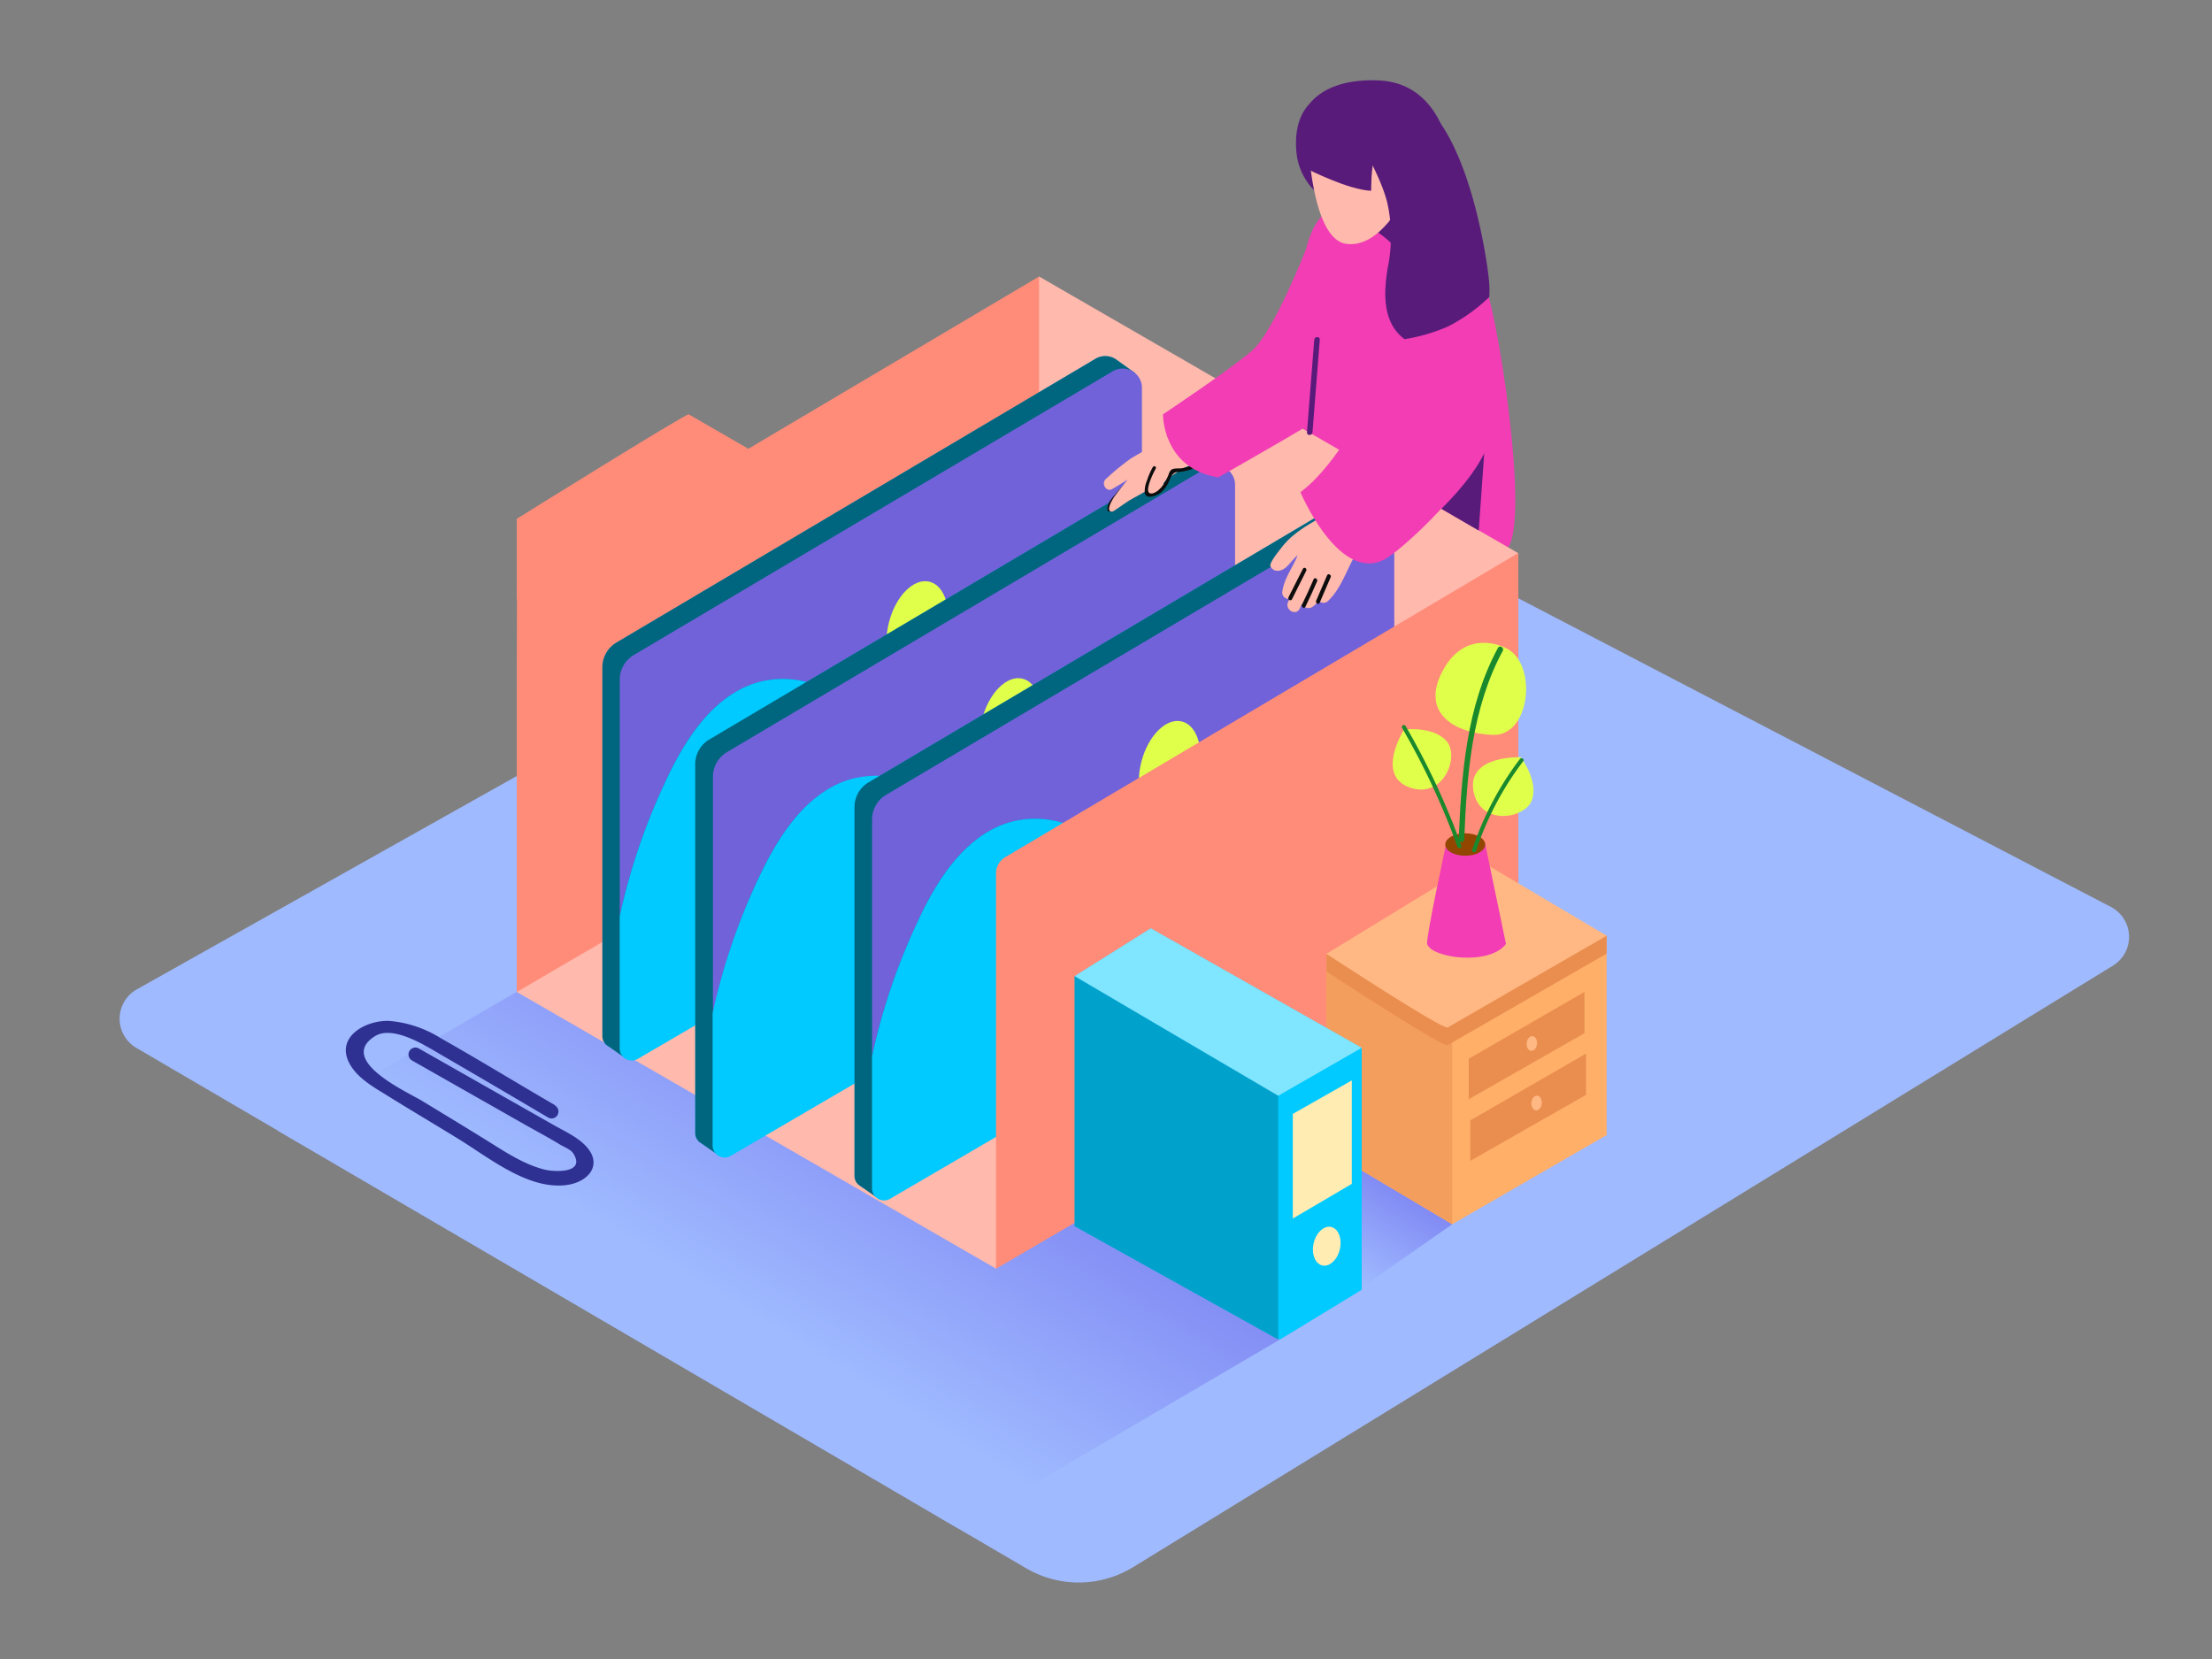 <svg id="Layer_1" data-name="Layer 1" xmlns="http://www.w3.org/2000/svg" xmlns:xlink="http://www.w3.org/1999/xlink" viewBox="0 0 400 300"><rect x="0" y="0" width="400" height="300" fill="#808080" stroke="none"/><defs><linearGradient id="linear-gradient" x1="166.46" y1="181.88" x2="133" y2="236.04" gradientUnits="userSpaceOnUse"><stop offset="0" stop-color="#7a7ff1"/><stop offset="1" stop-color="#9fbaff"/></linearGradient><linearGradient id="linear-gradient-2" x1="249.01" y1="207.9" x2="237.43" y2="226.64" xlink:href="#linear-gradient"/></defs><title>16_Files And Folder_isometric</title><path d="M24.65,189.49,185.58,283.6a18.79,18.79,0,0,0,19.32-.21l177.2-108.78a6.1,6.1,0,0,0-.37-10.6L213.22,76.24a6.1,6.1,0,0,0-5.8.09L24.74,178.91A6.1,6.1,0,0,0,24.65,189.49Z" fill="#9fbaff"/><path d="M117.72,165.25l-67.49,39.2s103.91,60.59,123,71.92l58.23-34.15" fill="url(#linear-gradient)"/><path d="M236.05,71.38s-4.57-30.55,5.39-33.9S265.55,42,268.57,51.34s8.1,44.83,3.74,48.06-35-1.87-37.15-10.38" fill="#f23db4"/><polygon points="180.08 229.4 93.45 179.38 187.9 50 274.53 100.02 180.08 229.4" fill="#ffb9ad"/><polygon points="93.49 105.94 93.45 125.31 93.45 179.38 187.9 124.22 187.9 50 93.49 105.94" fill="#ff8c79"/><path d="M135.32,81.15l-10.77-6.22c-.41-.24-31.1,18.89-31.1,18.89v14.51" fill="#ff8c79"/><path d="M252.67,45.41c1.12-.44,2.26-.82,3.33-1.16,2.83-.91,5.74-1.54,8.61-2.27-.53-12.7-8.28-27-21.79-25.79a9.55,9.55,0,0,0-5.4,2c-2.41,2-3.32,5.3-3,9.15a11.34,11.34,0,0,0,5.34,8.77C247.62,41.13,251,42.62,252.67,45.41Z" fill="#581b7a"/><path d="M236.53,25.08s.56,18,6.81,19S254,35.65,254,35.65s3.39-8.25,0-10.57S241.45,18.95,236.53,25.08Z" fill="#ffb9ad"/><path d="M251,48.15c-.8,4.51-1.12,10.19,3,13.18a32.61,32.61,0,0,0,7.82-2.28,31.42,31.42,0,0,0,7.48-5.33,17.74,17.74,0,0,0,0-2.42c-.3-5-6.56-47.2-25.64-30.78l3.09,6.4c1.49,3.1,3.24,6.3,4.11,9.71A28,28,0,0,1,251,48.15Z" fill="#581b7a"/><path d="M236.53,19.35c-.06-.18,2.72-5.3,12.93-4.8,11.65.58,12.93,14.21,12.93,14.21" fill="#581b7a"/><path d="M235.86,23c-.19.39-.69,6,.67,7.62,0,0,7.3,3.72,11.42,3.88,0,0,0-4.75.55-5.23s-.3-8.82-5.69-9.93" fill="#581b7a"/><path d="M100.38,199.86c-6.89-4-13.73-8.2-20.69-12.13a20.69,20.69,0,0,0-9.37-3.12c-4.24-.13-9.71,2.91-7.11,7.73,1.29,2.39,3.91,4,6.14,5.35,4.52,2.83,9.13,5.54,13.67,8.34,5.45,3.35,12.47,9.12,19.35,8.27,4-.49,6.71-3.64,3.63-7-1.6-1.74-4.09-2.83-6.13-4l-24.12-13.7a1.25,1.25,0,0,0-1.26,2.16l20.26,11.51c2.17,1.23,4.4,2.41,6.53,3.71.67.41,1.93.89,2.35,1.54,2.34,3.62-3.1,3.44-5.07,3-3.8-.93-7.25-3.25-10.53-5.29-3.93-2.44-7.88-4.83-11.83-7.23-2.43-1.48-15.27-7.23-8.44-11.6,3.1-2,8.59,1.33,11.43,3q10,5.81,19.92,11.68a1.25,1.25,0,0,0,1.26-2.16Z" fill="#2e3192"/><path d="M260.62,92s5.31-4.94,7.78-10.06l-1,14Z" fill="#581b7a"/><path d="M205.28,67.48,202,65.12h0a3.47,3.47,0,0,0-3.91-.24l-86.61,51.31a5.19,5.19,0,0,0-2.55,4.46l0,16.42v50.28a2.13,2.13,0,0,0,.78,1.65h0l.29.2,0,0,3.37,2.34,1.51-2.92-1.16-.34L203.31,136V67.88h0Z" fill="#00caff"/><path d="M205.28,67.48,202,65.12h0a3.47,3.47,0,0,0-3.91-.24l-86.61,51.31a5.19,5.19,0,0,0-2.55,4.46l0,16.42v50.28a2.13,2.13,0,0,0,.78,1.65h0l.29.2,0,0,3.37,2.34,1.51-2.92-1.16-.34L203.31,136V67.88h0Z" opacity="0.5"/><path d="M134.31,124.45c6.76-3.31,15.75-1.59,20.08,4.79,1.85,2.73,2.89,6.23,5.71,7.94a8.29,8.29,0,0,0,7.56.11c7.26-3.26,9.73-11.46,12.48-18.21,3.09-7.59,7.25-16.87,14.71-21a101.38,101.38,0,0,1,11.65-4.56V70.13a3.49,3.49,0,0,0-5.27-3l-86.61,51.31a5.19,5.19,0,0,0-2.55,4.46l0,16.42V165.7a113.76,113.76,0,0,1,8.14-24.08C123.24,135,127.52,127.77,134.31,124.45Z" fill="#7162d9"/><path d="M206.51,138.23V93.49a101.38,101.38,0,0,0-11.65,4.56c-7.47,4.15-11.63,13.43-14.71,21-2.75,6.76-5.22,14.95-12.48,18.21a8.29,8.29,0,0,1-7.56-.11c-2.82-1.7-3.86-5.21-5.71-7.94-4.32-6.38-13.32-8.1-20.08-4.79S123.24,135,120.2,141.62a113.76,113.76,0,0,0-8.14,24.08v23.9a2.18,2.18,0,0,0,3.27,1.88Z" fill="#00caff"/><ellipse cx="165.89" cy="113.79" rx="8.88" ry="5.29" transform="translate(14.19 245.91) rotate(-75.5)" fill="#e0ff4b"/><path d="M214.88,82.41l-86.61,51.31a5.19,5.19,0,0,0-2.55,4.46l0,16.42v50.28a2.13,2.13,0,0,0,.78,1.65h0l.29.2,0,0,3.37,2.34,1.51-2.92-1.16-.34,89.63-52.35V85.41A3.49,3.49,0,0,0,214.88,82.41Z" fill="#00caff"/><polyline points="218.79 82.65 222.12 85.01 218.08 85.81" fill="#006da8"/><path d="M214.88,82.41l-86.61,51.31a5.19,5.19,0,0,0-2.55,4.46l0,16.42v50.28a2.13,2.13,0,0,0,.78,1.65h0l.29.2,0,0,3.37,2.34,1.51-2.92-1.16-.34,89.63-52.35V85.41A3.49,3.49,0,0,0,214.88,82.41Z" opacity="0.5"/><path d="M151.15,142c6.76-3.31,15.75-1.59,20.08,4.79,1.85,2.73,2.89,6.23,5.71,7.94a8.29,8.29,0,0,0,7.56.11c7.26-3.26,9.73-11.46,12.48-18.21,3.09-7.59,7.25-16.87,14.71-21A101.38,101.38,0,0,1,223.34,111V87.67a3.49,3.49,0,0,0-5.27-3L131.47,136a5.19,5.19,0,0,0-2.55,4.46l0,16.42v26.38A113.76,113.76,0,0,1,137,159.16C140.08,152.54,144.36,145.31,151.15,142Z" fill="#7162d9"/><path d="M223.34,155.76V111a101.38,101.38,0,0,0-11.65,4.56c-7.47,4.15-11.63,13.43-14.71,21-2.75,6.76-5.22,14.95-12.48,18.21a8.29,8.29,0,0,1-7.56-.11c-2.82-1.7-3.86-5.21-5.71-7.94-4.32-6.38-13.32-8.1-20.08-4.79S140.08,152.54,137,159.16a113.76,113.76,0,0,0-8.14,24.08v23.9a2.18,2.18,0,0,0,3.27,1.88Z" fill="#00caff"/><ellipse cx="182.72" cy="131.33" rx="8.88" ry="5.29" transform="translate(9.83 275.35) rotate(-75.5)" fill="#e0ff4b"/><path d="M243.68,90.16l-86.61,51.31a5.19,5.19,0,0,0-2.55,4.46l0,16.42v50.28a2.13,2.13,0,0,0,.78,1.65h0l.29.2,0,0,3.37,2.34,1.51-2.92-1.16-.34,89.63-52.35V93.16A3.49,3.49,0,0,0,243.68,90.16Z" fill="#00caff"/><polyline points="247.58 90.39 250.91 92.76 246.88 93.55" fill="#006da8"/><path d="M243.68,90.16l-86.61,51.31a5.19,5.19,0,0,0-2.55,4.46l0,16.42v50.28a2.13,2.13,0,0,0,.78,1.65h0l.29.2,0,0,3.37,2.34,1.51-2.92-1.16-.34,89.63-52.35V93.16A3.49,3.49,0,0,0,243.68,90.16Z" opacity="0.5"/><path d="M179.94,149.73c6.76-3.31,15.75-1.59,20.08,4.79,1.85,2.73,2.89,6.23,5.71,7.94a8.29,8.29,0,0,0,7.56.11c7.26-3.26,9.73-11.46,12.48-18.21,3.09-7.59,7.25-16.87,14.71-21a101.38,101.38,0,0,1,11.65-4.56V95.41a3.49,3.49,0,0,0-5.27-3l-86.61,51.31a5.19,5.19,0,0,0-2.55,4.46l0,16.42V191a113.76,113.76,0,0,1,8.14-24.08C168.87,160.28,173.15,153.05,179.94,149.73Z" fill="#7162d9"/><path d="M252.14,163.5V118.77a101.38,101.38,0,0,0-11.65,4.56c-7.47,4.15-11.63,13.43-14.71,21-2.75,6.76-5.22,14.95-12.48,18.21a8.29,8.29,0,0,1-7.56-.11c-2.82-1.7-3.86-5.21-5.71-7.94-4.32-6.38-13.32-8.1-20.08-4.79s-11.07,10.55-14.11,17.17A113.76,113.76,0,0,0,157.69,191v23.9a2.18,2.18,0,0,0,3.27,1.88Z" fill="#00caff"/><ellipse cx="211.52" cy="139.07" rx="8.88" ry="5.29" transform="translate(23.92 309.03) rotate(-75.5)" fill="#e0ff4b"/><polygon points="262.61 221.38 241.66 236.02 220.28 218.91 236.79 205.02 262.61 221.38" fill="url(#linear-gradient-2)"/><path d="M181.78,155a3.41,3.41,0,0,0-1.67,2.93l0,17.43v54.07l94.45-55.17V100Z" fill="#ff8c79"/><polyline points="290.53 169.2 290.53 205.26 262.61 221.38 239.86 207.86 239.86 174.36" fill="#ffaf68"/><polygon points="262.61 221.38 262.61 185.81 239.86 175.73 239.86 207.86 262.61 221.38" fill="#f49e5d"/><polyline points="239.86 172.48 239.86 175.73 242.02 176.39 243.46 174.19" fill="#ea8e50"/><path d="M267.54,158.82l23,13.62L261.78,189c-.85.49-21.92-13.32-21.92-13.32Z" fill="#ea8e50"/><polyline points="290.53 172.45 290.53 169.2 286.4 167.15 286.9 172.91" fill="#ea8e50"/><path d="M267.54,155.58l23,13.62-28.76,16.6c-.85.49-21.92-13.32-21.92-13.32Z" fill="#ffb883"/><polygon points="286.52 179.37 286.52 186.84 265.6 198.77 265.6 191.45 286.52 179.37" fill="#ea8e50"/><polygon points="286.8 190.52 286.8 197.99 265.88 209.92 265.88 202.6 286.8 190.52" fill="#ea8e50"/><ellipse cx="277" cy="188.7" rx="1.33" ry="0.94" transform="translate(62.85 446.52) rotate(-84.55)" fill="#ffb883"/><ellipse cx="277.86" cy="199.45" rx="1.33" ry="0.94" transform="translate(52.92 457.12) rotate(-84.55)" fill="#ffb883"/><polyline points="246.24 189.48 208.1 167.87 194.32 176.52 211.56 193.91 233.68 203.94" fill="#00caff"/><polyline points="246.24 189.48 208.1 167.87 194.32 176.52 211.56 193.91 233.68 203.94" fill="#fff" opacity="0.5"/><polygon points="231.14 198.15 194.32 176.52 194.32 182 194.32 184.72 194.32 221.74 231.14 242.23 231.14 242.05 231.46 242.23 246.24 233.23 246.24 197.22 246.24 189.48 231.14 198.15" fill="#00caff"/><polygon points="233.78 201.43 233.78 220.35 244.45 214.08 244.45 195.37 233.78 201.43" fill="#ffecb3"/><polygon points="231.14 198.15 231.14 242.23 194.32 221.74 194.32 176.52 231.14 198.15" opacity="0.2"/><ellipse cx="239.92" cy="225.36" rx="3.57" ry="2.43" transform="translate(-34.05 407.81) rotate(-76.87)" fill="#ffecb3"/><path d="M261.54,152.5s-3.75,17.21-3.46,18.2c.73,2.53,11.17,4,14.25,0l-3.79-18.2Z" fill="#f23db4"/><ellipse cx="264.96" cy="152.72" rx="3.61" ry="2.03" fill="#934600"/><path d="M272.22,117.15s-7-3.74-11.25,4,2,11.46,8.95,11.74S278.1,119.76,272.22,117.15Z" fill="#e0ff4b"/><path d="M270.88,117.15c-5.73,10.61-6.61,22.85-7.1,34.67,0,.62.94.62,1,0,.48-11.64,1.32-23.73,7-34.18C272,117.09,271.17,116.6,270.88,117.15Z" fill="#1a892d"/><path d="M275,136.93s-9.68-.39-8.56,6.06,9.37,5.15,10.59,1.67S275,136.93,275,136.93Z" fill="#e0ff4b"/><path d="M274.84,137.26a56.34,56.34,0,0,0-8.62,16.41.36.36,0,0,0,.69.21,55.72,55.72,0,0,1,8.54-16.24C275.73,137.28,275.12,136.89,274.84,137.26Z" fill="#1a892d"/><path d="M253.9,131.93s-5.2,8.17.94,10.44,9.16-5.52,6.77-8.32S253.9,131.93,253.9,131.93Z" fill="#e0ff4b"/><path d="M264.26,152.93a132.13,132.13,0,0,0-10.08-21.64.36.36,0,0,0-.63.36,131.05,131.05,0,0,1,10,21.46C263.71,153.54,264.41,153.37,264.26,152.93Z" fill="#1a892d"/><path d="M246.85,93a1.2,1.2,0,0,0-1.72.72c-.11.37-.24.74-.37,1.11a1.23,1.23,0,0,0-.63.68c-.15.38-.3.75-.46,1.12l-.1-.17c.46-1.07-.93-2.24-1.84-1.46a1.51,1.51,0,0,0-.36-.09q.87-.57,1.72-1.17c1.26-.9.05-3-1.22-2.09-3.32,2.36-7.4,3.86-10,7.21-.38.49-2.39,2.9-2.14,3.51a1.38,1.38,0,0,0,1,.83c1.75.24,2.59-1.69,3.93-2.81-.88,2.27-2.49,4.19-2.79,6.72a1.16,1.16,0,0,0,1.33,1.18l-.26.55c-.68,1.4,1.41,2.62,2.09,1.22l.42-.88a1.28,1.28,0,0,0,2,.48,12.86,12.86,0,0,0,1.05-1,1.16,1.16,0,0,0,1.67,0c2.26-2.19,3.2-5.19,4.67-7.88a29.93,29.93,0,0,0,3.82-6.18C249.29,93.27,247.64,92.15,246.85,93Z" fill="#ffb9ad"/><path d="M235.61,102.86,233,108c-.21.42.42.78.63.37l2.56-5.12C236.44,102.81,235.81,102.44,235.61,102.86Z" fill="#0d0d0d"/><path d="M237.55,104.74q-1,2.33-2.12,4.61c-.2.42.42.79.63.37q1.11-2.28,2.12-4.61C238.35,104.69,237.73,104.32,237.55,104.74Z" fill="#0d0d0d"/><path d="M240,104l-2,4.64c-.18.42.44.79.63.37l2-4.64C240.83,104,240.21,103.61,240,104Z" fill="#0d0d0d"/><path d="M251.85,64.59S243.21,83.13,235.16,89c0,0,6.88,16.34,15.11,12.21,3-1.48,17.14-14.32,20.6-24.43" fill="#f23db4"/><path d="M205.22,85.73a31.38,31.38,0,0,0-3.33,3.42c-.74.89-1.81,1.89-1.61,3.13.06.37.63.22.57-.16-.19-1.15,1.52-2.66,2.24-3.46a31.78,31.78,0,0,1,2.55-2.51C205.92,85.9,205.5,85.48,205.22,85.73Z" fill="#0d0d0d"/><path d="M204.24,90.46c-.05,0,0,0,.06,0l-.05,0Z" fill="#ffb9ad"/><path d="M222,76.33a1.23,1.23,0,0,0-1-1.14l.54-.34a1.18,1.18,0,0,0,.38-1.54c-5.68,3.37-11.68,6.21-17.37,9.56a45.29,45.29,0,0,0-4.6,3.77c-.86.81.11,2.44,1.21,1.78q1.39-.83,2.76-1.69c-.77.94-1.52,1.89-2.25,2.86-.6.8-1.9,3.08-.46,2.91.55-.28,2.15-1.47,3-2h0l.3-.19-.25.17c.21-.11,1-.6,1-.57.66-.36,1.31-.74,2-1.12a.25.25,0,0,0,.2.2l.17,0a.29.29,0,0,0,.28.37,3.17,3.17,0,0,0,1-.26,2.55,2.55,0,0,0,1-.71.31.31,0,0,0,.05-.08,3,3,0,0,0,.42-.64.29.29,0,0,0,0-.26l.18-.25c.25-.25.47-.51.71-.77l3.05-1.88.41-.17,2.31-.77a.3.3,0,0,0-.16-.57l-.19.06,0,0,.62-.39,1-.76A30.5,30.5,0,0,0,223,77.94C223.69,77.15,222.86,76.29,222,76.33Z" fill="#ffb9ad"/><path d="M217.91,82.85a9.4,9.4,0,0,1-4.17,1.82c-.5.08-1.45-.05-1.9.26a1.65,1.65,0,0,0-.5.83,10.21,10.21,0,0,1-1,1.93c-.42.6-1.47,1.72-2.33,1.53-1.2-.27.66-3.93,1-4.51a.3.3,0,0,0-.51-.3,12.86,12.86,0,0,0-1.1,2.52,4.8,4.8,0,0,0-.39,2.23c.3,1.24,2.14.45,2.77,0a5.19,5.19,0,0,0,1.41-1.7c.21-.39.35-.81.56-1.2a1.46,1.46,0,0,1,.43-.6c.35-.32.53-.27,1-.31a9.81,9.81,0,0,0,5.05-2C218.51,83.13,218.21,82.62,217.91,82.85Z" fill="#0d0d0d"/><path d="M236.15,45.13S230.31,60,226.45,63.37,210.3,74.93,210.3,74.93s-.11,9.76,10,11.4c0,0,20.68-11.7,25.25-15" fill="#f23db4"/><path d="M237.66,61.43l-1.32,16.75c-.05.64.95.64,1,0l1.32-16.75C238.71,60.79,237.71,60.79,237.66,61.43Z" fill="#581b7a"/></svg>